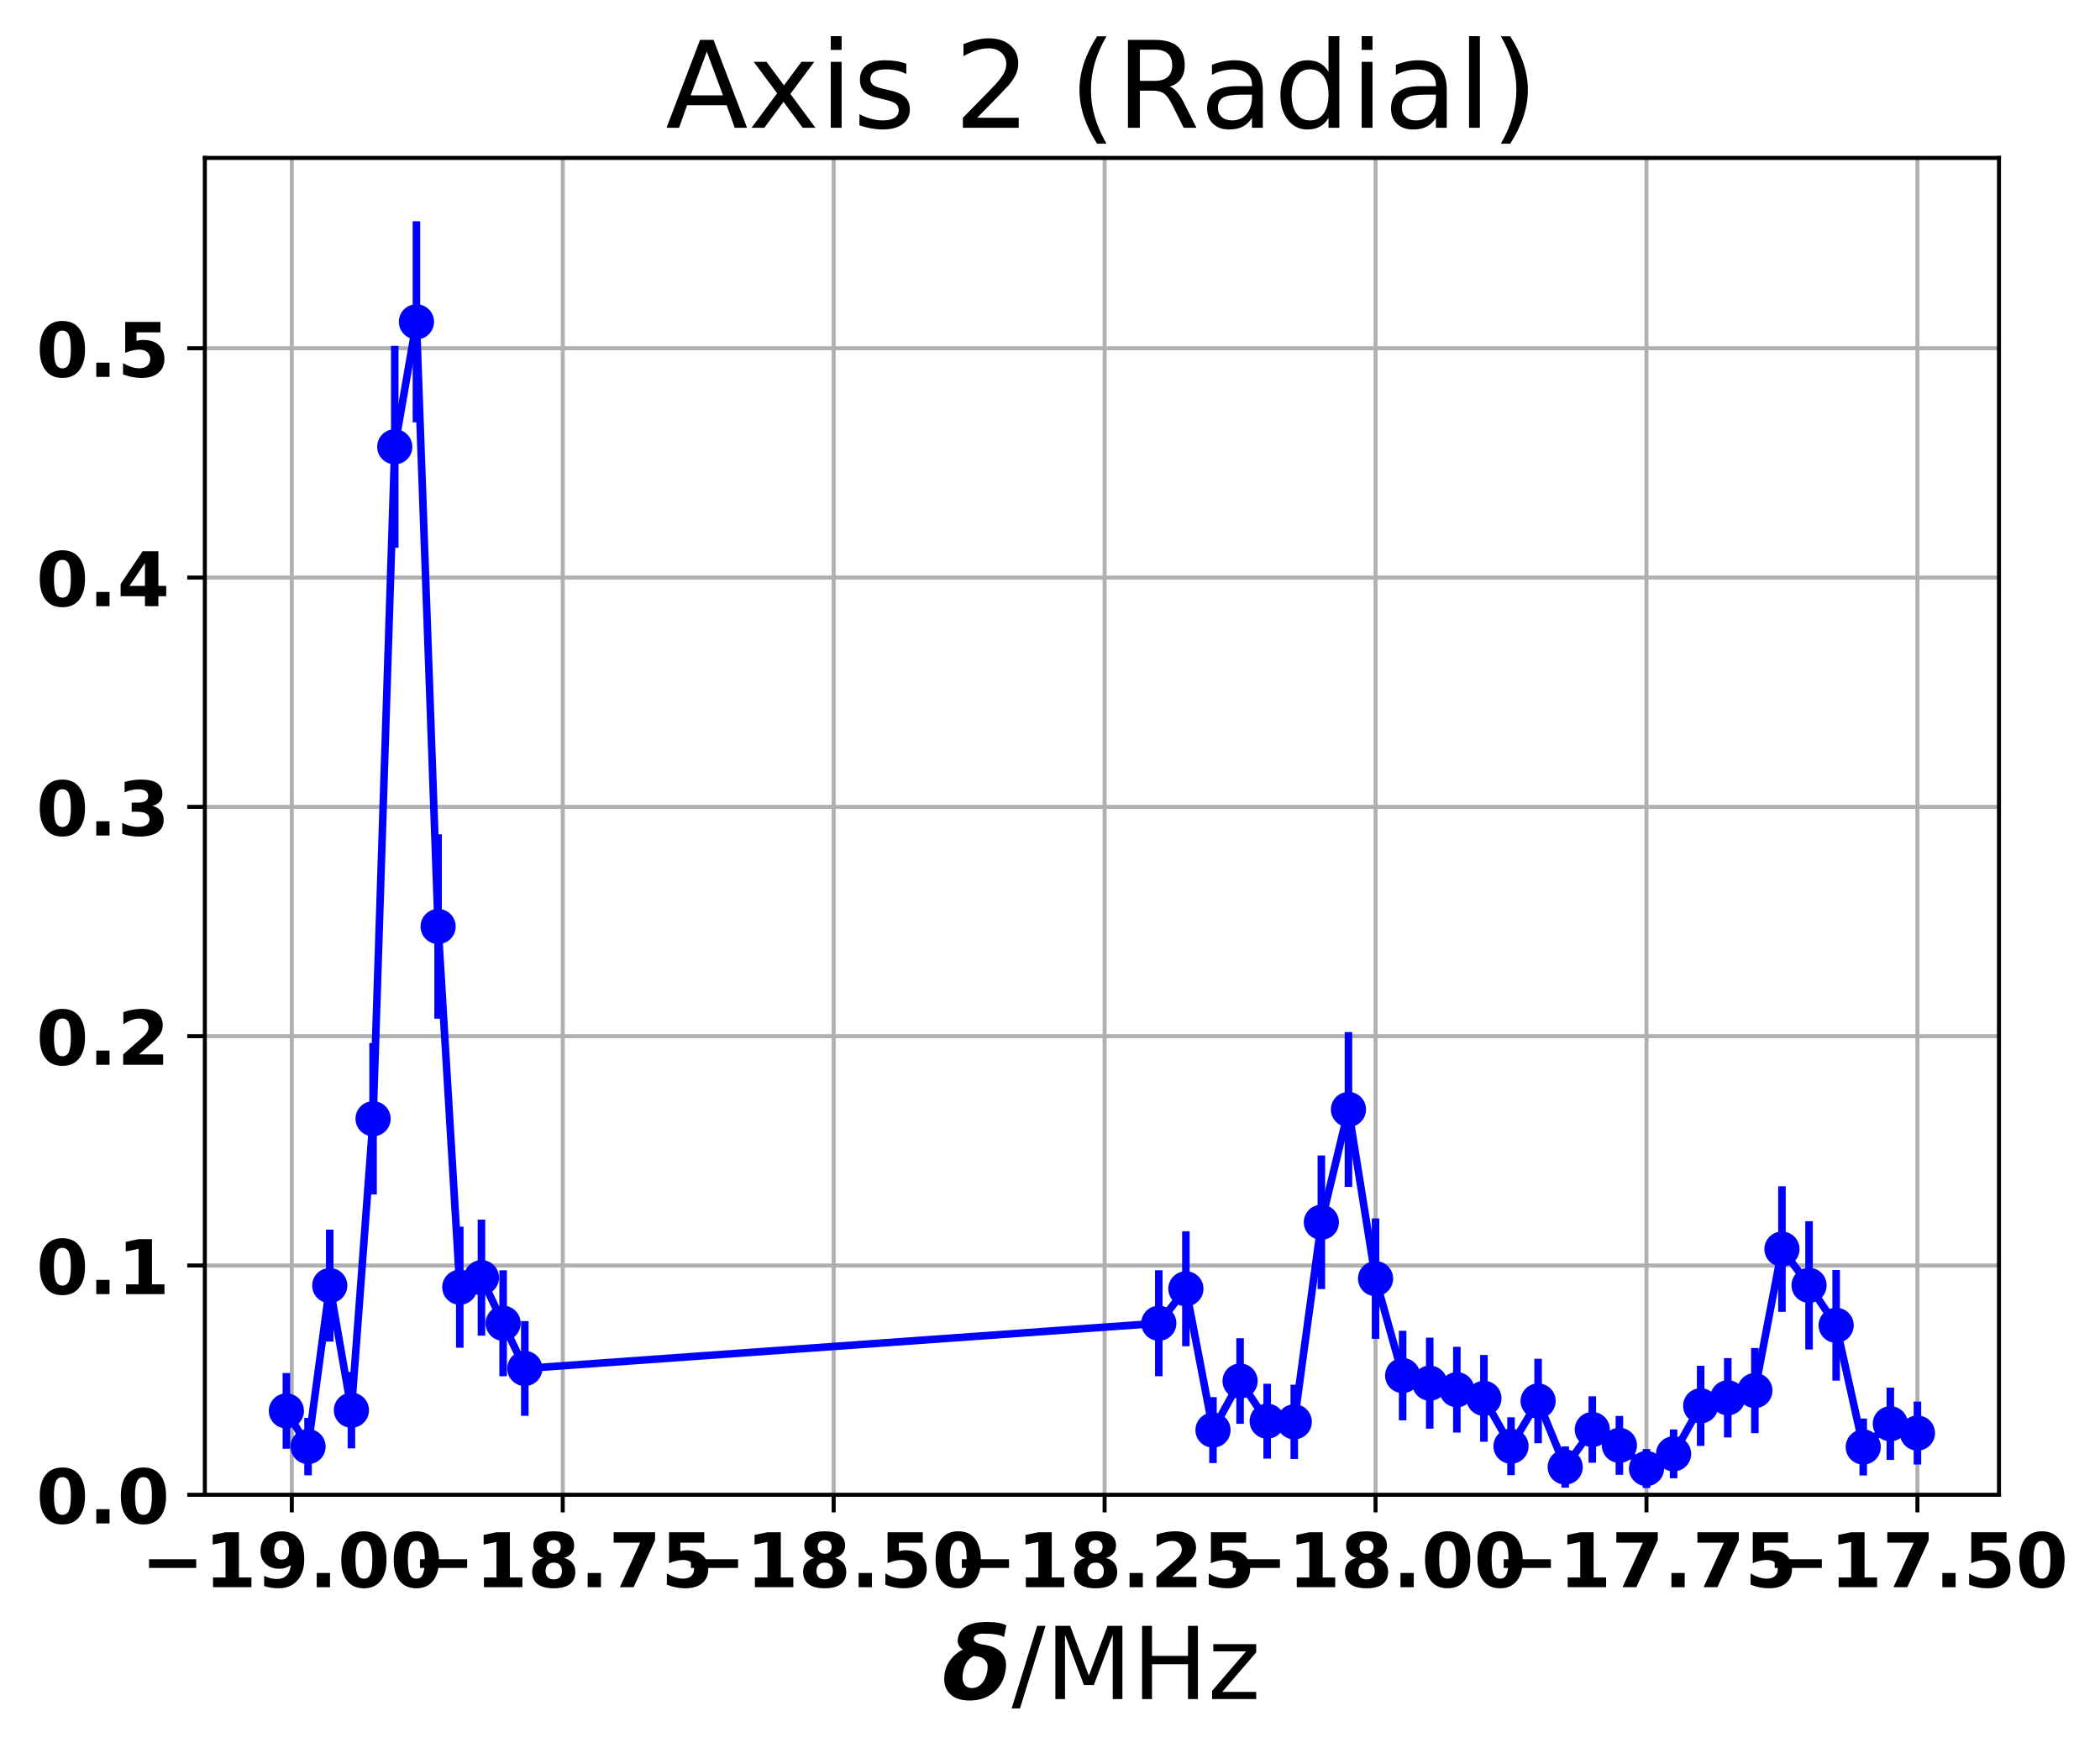 <?xml version="1.0" encoding="utf-8" standalone="no"?>
<!DOCTYPE svg PUBLIC "-//W3C//DTD SVG 1.1//EN"
  "http://www.w3.org/Graphics/SVG/1.1/DTD/svg11.dtd">
<!-- Created with matplotlib (http://matplotlib.org/) -->
<svg height="349pt" version="1.1" viewBox="0 0 418 349" width="418pt" xmlns="http://www.w3.org/2000/svg" xmlns:xlink="http://www.w3.org/1999/xlink">
 <defs>
  <style type="text/css">
*{stroke-linecap:butt;stroke-linejoin:round;}
  </style>
 </defs>
 <g id="figure_1">
  <g id="patch_1">
   <path d="M 0 349.622 
L 418.865 349.622 
L 418.865 0 
L 0 0 
z
" style="fill:none;"/>
  </g>
  <g id="axes_1">
   <g id="patch_2">
    <path d="M 40.771 297.548 
L 397.891 297.548 
L 397.891 31.436 
L 40.771 31.436 
z
" style="fill:none;"/>
   </g>
   <g id="matplotlib.axis_1">
    <g id="xtick_1">
     <g id="line2d_1">
      <path clip-path="url(#pd733731dc7)" d="M 58.082 297.548 
L 58.082 31.436 
" style="fill:none;stroke:#b0b0b0;stroke-linecap:square;stroke-width:0.8;"/>
     </g>
     <g id="line2d_2">
      <defs>
       <path d="M 0 0 
L 0 3.5 
" id="m232eb3da0c" style="stroke:#000000;stroke-width:0.8;"/>
      </defs>
      <g>
       <use style="stroke:#000000;stroke-width:0.8;" x="58.082" xlink:href="#m232eb3da0c" y="297.548"/>
      </g>
     </g>
     <g id="text_1">
      <!-- −19.00 -->
      <defs>
       <path d="M 10.594 37.109 
L 73.188 37.109 
L 73.188 25.594 
L 10.594 25.594 
z
" id="DejaVuSans-Bold-2212"/>
       <path d="M 11.719 12.984 
L 28.328 12.984 
L 28.328 60.109 
L 11.281 56.594 
L 11.281 69.391 
L 28.219 72.906 
L 46.094 72.906 
L 46.094 12.984 
L 62.703 12.984 
L 62.703 0 
L 11.719 0 
z
" id="DejaVuSans-Bold-31"/>
       <path d="M 10.016 1.609 
L 10.016 15.094 
Q 14.5 12.984 18.594 11.938 
Q 22.703 10.891 26.703 10.891 
Q 35.109 10.891 39.797 15.547 
Q 44.484 20.219 45.312 29.391 
Q 42 26.953 38.234 25.734 
Q 34.469 24.516 30.078 24.516 
Q 18.891 24.516 12.031 31.031 
Q 5.172 37.547 5.172 48.188 
Q 5.172 59.969 12.812 67.047 
Q 20.453 74.125 33.297 74.125 
Q 47.562 74.125 55.375 64.5 
Q 63.188 54.891 63.188 37.312 
Q 63.188 19.234 54.047 8.906 
Q 44.922 -1.422 29 -1.422 
Q 23.875 -1.422 19.188 -0.656 
Q 14.5 0.094 10.016 1.609 
M 33.203 36.719 
Q 38.141 36.719 40.625 39.906 
Q 43.109 43.109 43.109 49.516 
Q 43.109 55.859 40.625 59.078 
Q 38.141 62.312 33.203 62.312 
Q 28.266 62.312 25.781 59.078 
Q 23.297 55.859 23.297 49.516 
Q 23.297 43.109 25.781 39.906 
Q 28.266 36.719 33.203 36.719 
" id="DejaVuSans-Bold-39"/>
       <path d="M 10.203 18.891 
L 27.781 18.891 
L 27.781 0 
L 10.203 0 
z
" id="DejaVuSans-Bold-2e"/>
       <path d="M 46 36.531 
Q 46 50.203 43.438 55.781 
Q 40.875 61.375 34.812 61.375 
Q 28.766 61.375 26.172 55.781 
Q 23.578 50.203 23.578 36.531 
Q 23.578 22.703 26.172 17.031 
Q 28.766 11.375 34.812 11.375 
Q 40.828 11.375 43.406 17.031 
Q 46 22.703 46 36.531 
M 64.797 36.375 
Q 64.797 18.266 56.984 8.422 
Q 49.172 -1.422 34.812 -1.422 
Q 20.406 -1.422 12.594 8.422 
Q 4.781 18.266 4.781 36.375 
Q 4.781 54.547 12.594 64.375 
Q 20.406 74.219 34.812 74.219 
Q 49.172 74.219 56.984 64.375 
Q 64.797 54.547 64.797 36.375 
" id="DejaVuSans-Bold-30"/>
      </defs>
      <g transform="translate(28.075 315.946)scale(0.15 -0.15)">
       <use xlink:href="#DejaVuSans-Bold-2212"/>
       <use x="83.789" xlink:href="#DejaVuSans-Bold-31"/>
       <use x="153.369" xlink:href="#DejaVuSans-Bold-39"/>
       <use x="222.949" xlink:href="#DejaVuSans-Bold-2e"/>
       <use x="260.938" xlink:href="#DejaVuSans-Bold-30"/>
       <use x="330.518" xlink:href="#DejaVuSans-Bold-30"/>
      </g>
     </g>
    </g>
    <g id="xtick_2">
     <g id="line2d_3">
      <path clip-path="url(#pd733731dc7)" d="M 112.012 297.548 
L 112.012 31.436 
" style="fill:none;stroke:#b0b0b0;stroke-linecap:square;stroke-width:0.8;"/>
     </g>
     <g id="line2d_4">
      <g>
       <use style="stroke:#000000;stroke-width:0.8;" x="112.012" xlink:href="#m232eb3da0c" y="297.548"/>
      </g>
     </g>
     <g id="text_2">
      <!-- −18.75 -->
      <defs>
       <path d="M 34.812 32.625 
Q 29.547 32.625 26.703 29.734 
Q 23.875 26.859 23.875 21.484 
Q 23.875 16.109 26.703 13.25 
Q 29.547 10.406 34.812 10.406 
Q 40.047 10.406 42.828 13.25 
Q 45.609 16.109 45.609 21.484 
Q 45.609 26.906 42.828 29.766 
Q 40.047 32.625 34.812 32.625 
M 21.094 38.812 
Q 14.453 40.828 11.078 44.969 
Q 7.719 49.125 7.719 55.328 
Q 7.719 64.547 14.594 69.375 
Q 21.484 74.219 34.812 74.219 
Q 48.047 74.219 54.922 69.406 
Q 61.812 64.594 61.812 55.328 
Q 61.812 49.125 58.422 44.969 
Q 55.031 40.828 48.391 38.812 
Q 55.812 36.766 59.594 32.156 
Q 63.375 27.547 63.375 20.516 
Q 63.375 9.672 56.172 4.125 
Q 48.969 -1.422 34.812 -1.422 
Q 20.609 -1.422 13.359 4.125 
Q 6.109 9.672 6.109 20.516 
Q 6.109 27.547 9.891 32.156 
Q 13.672 36.766 21.094 38.812 
M 25.484 53.422 
Q 25.484 49.078 27.906 46.734 
Q 30.328 44.391 34.812 44.391 
Q 39.203 44.391 41.594 46.734 
Q 44 49.078 44 53.422 
Q 44 57.766 41.594 60.078 
Q 39.203 62.406 34.812 62.406 
Q 30.328 62.406 27.906 60.062 
Q 25.484 57.719 25.484 53.422 
" id="DejaVuSans-Bold-38"/>
       <path d="M 6.688 72.906 
L 61.625 72.906 
L 61.625 62.312 
L 33.203 0 
L 14.891 0 
L 41.797 59.078 
L 6.688 59.078 
z
" id="DejaVuSans-Bold-37"/>
       <path d="M 10.594 72.906 
L 57.328 72.906 
L 57.328 59.078 
L 25.594 59.078 
L 25.594 47.797 
Q 27.734 48.391 29.906 48.703 
Q 32.078 49.031 34.422 49.031 
Q 47.75 49.031 55.172 42.359 
Q 62.594 35.688 62.594 23.781 
Q 62.594 11.969 54.516 5.266 
Q 46.438 -1.422 32.078 -1.422 
Q 25.875 -1.422 19.797 -0.219 
Q 13.719 0.984 7.719 3.422 
L 7.719 18.219 
Q 13.672 14.797 19.016 13.078 
Q 24.359 11.375 29.109 11.375 
Q 35.938 11.375 39.859 14.719 
Q 43.797 18.062 43.797 23.781 
Q 43.797 29.547 39.859 32.859 
Q 35.938 36.188 29.109 36.188 
Q 25.047 36.188 20.453 35.125 
Q 15.875 34.078 10.594 31.891 
z
" id="DejaVuSans-Bold-35"/>
      </defs>
      <g transform="translate(82.005 315.946)scale(0.15 -0.15)">
       <use xlink:href="#DejaVuSans-Bold-2212"/>
       <use x="83.789" xlink:href="#DejaVuSans-Bold-31"/>
       <use x="153.369" xlink:href="#DejaVuSans-Bold-38"/>
       <use x="222.949" xlink:href="#DejaVuSans-Bold-2e"/>
       <use x="260.938" xlink:href="#DejaVuSans-Bold-37"/>
       <use x="330.518" xlink:href="#DejaVuSans-Bold-35"/>
      </g>
     </g>
    </g>
    <g id="xtick_3">
     <g id="line2d_5">
      <path clip-path="url(#pd733731dc7)" d="M 165.941 297.548 
L 165.941 31.436 
" style="fill:none;stroke:#b0b0b0;stroke-linecap:square;stroke-width:0.8;"/>
     </g>
     <g id="line2d_6">
      <g>
       <use style="stroke:#000000;stroke-width:0.8;" x="165.941" xlink:href="#m232eb3da0c" y="297.548"/>
      </g>
     </g>
     <g id="text_3">
      <!-- −18.50 -->
      <g transform="translate(135.934 315.946)scale(0.15 -0.15)">
       <use xlink:href="#DejaVuSans-Bold-2212"/>
       <use x="83.789" xlink:href="#DejaVuSans-Bold-31"/>
       <use x="153.369" xlink:href="#DejaVuSans-Bold-38"/>
       <use x="222.949" xlink:href="#DejaVuSans-Bold-2e"/>
       <use x="260.938" xlink:href="#DejaVuSans-Bold-35"/>
       <use x="330.518" xlink:href="#DejaVuSans-Bold-30"/>
      </g>
     </g>
    </g>
    <g id="xtick_4">
     <g id="line2d_7">
      <path clip-path="url(#pd733731dc7)" d="M 219.87 297.548 
L 219.87 31.436 
" style="fill:none;stroke:#b0b0b0;stroke-linecap:square;stroke-width:0.8;"/>
     </g>
     <g id="line2d_8">
      <g>
       <use style="stroke:#000000;stroke-width:0.8;" x="219.87" xlink:href="#m232eb3da0c" y="297.548"/>
      </g>
     </g>
     <g id="text_4">
      <!-- −18.25 -->
      <defs>
       <path d="M 28.812 13.812 
L 60.891 13.812 
L 60.891 0 
L 7.906 0 
L 7.906 13.812 
L 34.516 37.312 
Q 38.094 40.531 39.797 43.609 
Q 41.5 46.688 41.5 50 
Q 41.5 55.125 38.062 58.25 
Q 34.625 61.375 28.906 61.375 
Q 24.516 61.375 19.281 59.5 
Q 14.062 57.625 8.109 53.906 
L 8.109 69.922 
Q 14.453 72.016 20.656 73.109 
Q 26.859 74.219 32.812 74.219 
Q 45.906 74.219 53.156 68.453 
Q 60.406 62.703 60.406 52.391 
Q 60.406 46.438 57.328 41.281 
Q 54.25 36.141 44.391 27.484 
z
" id="DejaVuSans-Bold-32"/>
      </defs>
      <g transform="translate(189.863 315.946)scale(0.15 -0.15)">
       <use xlink:href="#DejaVuSans-Bold-2212"/>
       <use x="83.789" xlink:href="#DejaVuSans-Bold-31"/>
       <use x="153.369" xlink:href="#DejaVuSans-Bold-38"/>
       <use x="222.949" xlink:href="#DejaVuSans-Bold-2e"/>
       <use x="260.938" xlink:href="#DejaVuSans-Bold-32"/>
       <use x="330.518" xlink:href="#DejaVuSans-Bold-35"/>
      </g>
     </g>
    </g>
    <g id="xtick_5">
     <g id="line2d_9">
      <path clip-path="url(#pd733731dc7)" d="M 273.8 297.548 
L 273.8 31.436 
" style="fill:none;stroke:#b0b0b0;stroke-linecap:square;stroke-width:0.8;"/>
     </g>
     <g id="line2d_10">
      <g>
       <use style="stroke:#000000;stroke-width:0.8;" x="273.8" xlink:href="#m232eb3da0c" y="297.548"/>
      </g>
     </g>
     <g id="text_5">
      <!-- −18.00 -->
      <g transform="translate(243.793 315.946)scale(0.15 -0.15)">
       <use xlink:href="#DejaVuSans-Bold-2212"/>
       <use x="83.789" xlink:href="#DejaVuSans-Bold-31"/>
       <use x="153.369" xlink:href="#DejaVuSans-Bold-38"/>
       <use x="222.949" xlink:href="#DejaVuSans-Bold-2e"/>
       <use x="260.938" xlink:href="#DejaVuSans-Bold-30"/>
       <use x="330.518" xlink:href="#DejaVuSans-Bold-30"/>
      </g>
     </g>
    </g>
    <g id="xtick_6">
     <g id="line2d_11">
      <path clip-path="url(#pd733731dc7)" d="M 327.729 297.548 
L 327.729 31.436 
" style="fill:none;stroke:#b0b0b0;stroke-linecap:square;stroke-width:0.8;"/>
     </g>
     <g id="line2d_12">
      <g>
       <use style="stroke:#000000;stroke-width:0.8;" x="327.729" xlink:href="#m232eb3da0c" y="297.548"/>
      </g>
     </g>
     <g id="text_6">
      <!-- −17.75 -->
      <g transform="translate(297.722 315.946)scale(0.15 -0.15)">
       <use xlink:href="#DejaVuSans-Bold-2212"/>
       <use x="83.789" xlink:href="#DejaVuSans-Bold-31"/>
       <use x="153.369" xlink:href="#DejaVuSans-Bold-37"/>
       <use x="222.949" xlink:href="#DejaVuSans-Bold-2e"/>
       <use x="260.938" xlink:href="#DejaVuSans-Bold-37"/>
       <use x="330.518" xlink:href="#DejaVuSans-Bold-35"/>
      </g>
     </g>
    </g>
    <g id="xtick_7">
     <g id="line2d_13">
      <path clip-path="url(#pd733731dc7)" d="M 381.658 297.548 
L 381.658 31.436 
" style="fill:none;stroke:#b0b0b0;stroke-linecap:square;stroke-width:0.8;"/>
     </g>
     <g id="line2d_14">
      <g>
       <use style="stroke:#000000;stroke-width:0.8;" x="381.658" xlink:href="#m232eb3da0c" y="297.548"/>
      </g>
     </g>
     <g id="text_7">
      <!-- −17.50 -->
      <g transform="translate(351.651 315.946)scale(0.15 -0.15)">
       <use xlink:href="#DejaVuSans-Bold-2212"/>
       <use x="83.789" xlink:href="#DejaVuSans-Bold-31"/>
       <use x="153.369" xlink:href="#DejaVuSans-Bold-37"/>
       <use x="222.949" xlink:href="#DejaVuSans-Bold-2e"/>
       <use x="260.938" xlink:href="#DejaVuSans-Bold-35"/>
       <use x="330.518" xlink:href="#DejaVuSans-Bold-30"/>
      </g>
     </g>
    </g>
    <g id="text_8">
     <!-- $\delta$/MHz -->
     <defs>
      <path d="M 61.141 61.719 
Q 55.812 65.141 40.234 65.141 
Q 31.938 65.141 31 60.359 
Q 30.953 60.016 30.953 59.719 
Q 30.953 55.672 41.156 54.109 
Q 63.094 50.688 63.094 33.734 
Q 63.094 30.672 62.406 27.094 
Q 59.812 13.875 50.344 6.25 
Q 40.828 -1.422 26.859 -1.422 
Q 12.844 -1.422 6.297 6.25 
Q 1.562 11.719 1.562 20.125 
Q 1.562 35.203 13.812 45.312 
Q 16.797 47.75 20.219 49.312 
Q 14.984 52.438 14.984 58.156 
Q 14.984 59.469 15.281 60.938 
Q 18.359 76.766 44.141 76.766 
Q 57.078 76.766 63.375 73.344 
z
M 31.297 42.969 
Q 28.516 41.891 25.922 39.156 
Q 21.875 34.906 20.406 27.25 
Q 19.828 24.266 19.828 21.094 
Q 19.828 17.922 21.234 15.281 
Q 23.641 10.984 29.156 10.984 
Q 34.719 10.984 38.766 15.328 
Q 42.875 19.734 44.281 27.047 
Q 44.781 29.5 44.781 32.562 
Q 44.781 35.594 42.922 37.984 
Q 40.188 41.703 35.453 42.234 
Q 33.25 42.484 31.297 42.969 
" id="DejaVuSans-BoldOblique-3b4"/>
      <path d="M 25.391 72.906 
L 33.688 72.906 
L 8.297 -9.281 
L 0 -9.281 
z
" id="DejaVuSans-2f"/>
      <path d="M 9.812 72.906 
L 24.516 72.906 
L 43.109 23.297 
L 61.812 72.906 
L 76.516 72.906 
L 76.516 0 
L 66.891 0 
L 66.891 64.016 
L 48.094 14.016 
L 38.188 14.016 
L 19.391 64.016 
L 19.391 0 
L 9.812 0 
z
" id="DejaVuSans-4d"/>
      <path d="M 9.812 72.906 
L 19.672 72.906 
L 19.672 43.016 
L 55.516 43.016 
L 55.516 72.906 
L 65.375 72.906 
L 65.375 0 
L 55.516 0 
L 55.516 34.719 
L 19.672 34.719 
L 19.672 0 
L 9.812 0 
z
" id="DejaVuSans-48"/>
      <path d="M 5.516 54.688 
L 48.188 54.688 
L 48.188 46.484 
L 14.406 7.172 
L 48.188 7.172 
L 48.188 0 
L 4.297 0 
L 4.297 8.203 
L 38.094 47.516 
L 5.516 47.516 
z
" id="DejaVuSans-7a"/>
     </defs>
     <g transform="translate(187.631 338.262)scale(0.2 -0.2)">
      <use transform="translate(0 0.234)" xlink:href="#DejaVuSans-BoldOblique-3b4"/>
      <use transform="translate(68.701 0.234)" xlink:href="#DejaVuSans-2f"/>
      <use transform="translate(102.393 0.234)" xlink:href="#DejaVuSans-4d"/>
      <use transform="translate(188.672 0.234)" xlink:href="#DejaVuSans-48"/>
      <use transform="translate(263.867 0.234)" xlink:href="#DejaVuSans-7a"/>
     </g>
    </g>
   </g>
   <g id="matplotlib.axis_2">
    <g id="ytick_1">
     <g id="line2d_15">
      <path clip-path="url(#pd733731dc7)" d="M 40.771 297.548 
L 397.891 297.548 
" style="fill:none;stroke:#b0b0b0;stroke-linecap:square;stroke-width:0.8;"/>
     </g>
     <g id="line2d_16">
      <defs>
       <path d="M 0 0 
L -3.5 0 
" id="m580e763125" style="stroke:#000000;stroke-width:0.8;"/>
      </defs>
      <g>
       <use style="stroke:#000000;stroke-width:0.8;" x="40.771" xlink:href="#m580e763125" y="297.548"/>
      </g>
     </g>
     <g id="text_9">
      <!-- 0.0 -->
      <g transform="translate(7.2 303.247)scale(0.15 -0.15)">
       <use xlink:href="#DejaVuSans-Bold-30"/>
       <use x="69.58" xlink:href="#DejaVuSans-Bold-2e"/>
       <use x="107.568" xlink:href="#DejaVuSans-Bold-30"/>
      </g>
     </g>
    </g>
    <g id="ytick_2">
     <g id="line2d_17">
      <path clip-path="url(#pd733731dc7)" d="M 40.771 251.903 
L 397.891 251.903 
" style="fill:none;stroke:#b0b0b0;stroke-linecap:square;stroke-width:0.8;"/>
     </g>
     <g id="line2d_18">
      <g>
       <use style="stroke:#000000;stroke-width:0.8;" x="40.771" xlink:href="#m580e763125" y="251.903"/>
      </g>
     </g>
     <g id="text_10">
      <!-- 0.1 -->
      <g transform="translate(7.2 257.602)scale(0.15 -0.15)">
       <use xlink:href="#DejaVuSans-Bold-30"/>
       <use x="69.58" xlink:href="#DejaVuSans-Bold-2e"/>
       <use x="107.568" xlink:href="#DejaVuSans-Bold-31"/>
      </g>
     </g>
    </g>
    <g id="ytick_3">
     <g id="line2d_19">
      <path clip-path="url(#pd733731dc7)" d="M 40.771 206.258 
L 397.891 206.258 
" style="fill:none;stroke:#b0b0b0;stroke-linecap:square;stroke-width:0.8;"/>
     </g>
     <g id="line2d_20">
      <g>
       <use style="stroke:#000000;stroke-width:0.8;" x="40.771" xlink:href="#m580e763125" y="206.258"/>
      </g>
     </g>
     <g id="text_11">
      <!-- 0.2 -->
      <g transform="translate(7.2 211.957)scale(0.15 -0.15)">
       <use xlink:href="#DejaVuSans-Bold-30"/>
       <use x="69.58" xlink:href="#DejaVuSans-Bold-2e"/>
       <use x="107.568" xlink:href="#DejaVuSans-Bold-32"/>
      </g>
     </g>
    </g>
    <g id="ytick_4">
     <g id="line2d_21">
      <path clip-path="url(#pd733731dc7)" d="M 40.771 160.613 
L 397.891 160.613 
" style="fill:none;stroke:#b0b0b0;stroke-linecap:square;stroke-width:0.8;"/>
     </g>
     <g id="line2d_22">
      <g>
       <use style="stroke:#000000;stroke-width:0.8;" x="40.771" xlink:href="#m580e763125" y="160.613"/>
      </g>
     </g>
     <g id="text_12">
      <!-- 0.3 -->
      <defs>
       <path d="M 46.578 39.312 
Q 53.953 37.406 57.781 32.688 
Q 61.625 27.984 61.625 20.703 
Q 61.625 9.859 53.312 4.219 
Q 45.016 -1.422 29.109 -1.422 
Q 23.484 -1.422 17.844 -0.516 
Q 12.203 0.391 6.688 2.203 
L 6.688 16.703 
Q 11.969 14.062 17.156 12.719 
Q 22.359 11.375 27.391 11.375 
Q 34.859 11.375 38.844 13.953 
Q 42.828 16.547 42.828 21.391 
Q 42.828 26.375 38.75 28.938 
Q 34.672 31.5 26.703 31.5 
L 19.188 31.5 
L 19.188 43.609 
L 27.094 43.609 
Q 34.188 43.609 37.641 45.828 
Q 41.109 48.047 41.109 52.594 
Q 41.109 56.781 37.734 59.078 
Q 34.375 61.375 28.219 61.375 
Q 23.688 61.375 19.047 60.344 
Q 14.406 59.328 9.812 57.328 
L 9.812 71.094 
Q 15.375 72.656 20.844 73.438 
Q 26.312 74.219 31.594 74.219 
Q 45.797 74.219 52.844 69.547 
Q 59.906 64.891 59.906 55.516 
Q 59.906 49.125 56.531 45.047 
Q 53.172 40.969 46.578 39.312 
" id="DejaVuSans-Bold-33"/>
      </defs>
      <g transform="translate(7.2 166.312)scale(0.15 -0.15)">
       <use xlink:href="#DejaVuSans-Bold-30"/>
       <use x="69.58" xlink:href="#DejaVuSans-Bold-2e"/>
       <use x="107.568" xlink:href="#DejaVuSans-Bold-33"/>
      </g>
     </g>
    </g>
    <g id="ytick_5">
     <g id="line2d_23">
      <path clip-path="url(#pd733731dc7)" d="M 40.771 114.968 
L 397.891 114.968 
" style="fill:none;stroke:#b0b0b0;stroke-linecap:square;stroke-width:0.8;"/>
     </g>
     <g id="line2d_24">
      <g>
       <use style="stroke:#000000;stroke-width:0.8;" x="40.771" xlink:href="#m580e763125" y="114.968"/>
      </g>
     </g>
     <g id="text_13">
      <!-- 0.4 -->
      <defs>
       <path d="M 36.812 57.422 
L 16.219 26.906 
L 36.812 26.906 
z
M 33.688 72.906 
L 54.594 72.906 
L 54.594 26.906 
L 64.984 26.906 
L 64.984 13.281 
L 54.594 13.281 
L 54.594 0 
L 36.812 0 
L 36.812 13.281 
L 4.5 13.281 
L 4.5 29.391 
z
" id="DejaVuSans-Bold-34"/>
      </defs>
      <g transform="translate(7.2 120.666)scale(0.15 -0.15)">
       <use xlink:href="#DejaVuSans-Bold-30"/>
       <use x="69.58" xlink:href="#DejaVuSans-Bold-2e"/>
       <use x="107.568" xlink:href="#DejaVuSans-Bold-34"/>
      </g>
     </g>
    </g>
    <g id="ytick_6">
     <g id="line2d_25">
      <path clip-path="url(#pd733731dc7)" d="M 40.771 69.322 
L 397.891 69.322 
" style="fill:none;stroke:#b0b0b0;stroke-linecap:square;stroke-width:0.8;"/>
     </g>
     <g id="line2d_26">
      <g>
       <use style="stroke:#000000;stroke-width:0.8;" x="40.771" xlink:href="#m580e763125" y="69.322"/>
      </g>
     </g>
     <g id="text_14">
      <!-- 0.5 -->
      <g transform="translate(7.2 75.021)scale(0.15 -0.15)">
       <use xlink:href="#DejaVuSans-Bold-30"/>
       <use x="69.58" xlink:href="#DejaVuSans-Bold-2e"/>
       <use x="107.568" xlink:href="#DejaVuSans-Bold-35"/>
      </g>
     </g>
    </g>
   </g>
   <g id="LineCollection_1">
    <path clip-path="url(#pd733731dc7)" d="M 57.004 288.38 
L 57.004 273.317 
" style="fill:none;stroke:#0000ff;stroke-width:1.5;"/>
    <path clip-path="url(#pd733731dc7)" d="M 61.318 293.669 
L 61.318 282.249 
" style="fill:none;stroke:#0000ff;stroke-width:1.5;"/>
    <path clip-path="url(#pd733731dc7)" d="M 65.633 267.047 
L 65.633 244.755 
" style="fill:none;stroke:#0000ff;stroke-width:1.5;"/>
    <path clip-path="url(#pd733731dc7)" d="M 69.947 288.304 
L 69.947 273.12 
" style="fill:none;stroke:#0000ff;stroke-width:1.5;"/>
    <path clip-path="url(#pd733731dc7)" d="M 74.261 237.757 
L 74.261 207.623 
" style="fill:none;stroke:#0000ff;stroke-width:1.5;"/>
    <path clip-path="url(#pd733731dc7)" d="M 78.576 109.033 
L 78.576 68.838 
" style="fill:none;stroke:#0000ff;stroke-width:1.5;"/>
    <path clip-path="url(#pd733731dc7)" d="M 82.89 84.067 
L 82.89 44.044 
" style="fill:none;stroke:#0000ff;stroke-width:1.5;"/>
    <path clip-path="url(#pd733731dc7)" d="M 87.204 202.777 
L 87.204 166.078 
" style="fill:none;stroke:#0000ff;stroke-width:1.5;"/>
    <path clip-path="url(#pd733731dc7)" d="M 91.519 268.283 
L 91.519 244.18 
" style="fill:none;stroke:#0000ff;stroke-width:1.5;"/>
    <path clip-path="url(#pd733731dc7)" d="M 95.833 265.871 
L 95.833 242.777 
" style="fill:none;stroke:#0000ff;stroke-width:1.5;"/>
    <path clip-path="url(#pd733731dc7)" d="M 100.147 273.949 
L 100.147 252.86 
" style="fill:none;stroke:#0000ff;stroke-width:1.5;"/>
    <path clip-path="url(#pd733731dc7)" d="M 104.462 281.834 
L 104.462 262.975 
" style="fill:none;stroke:#0000ff;stroke-width:1.5;"/>
    <path clip-path="url(#pd733731dc7)" d="M 230.656 273.949 
L 230.656 252.86 
" style="fill:none;stroke:#0000ff;stroke-width:1.5;"/>
    <path clip-path="url(#pd733731dc7)" d="M 236.049 267.982 
L 236.049 245.096 
" style="fill:none;stroke:#0000ff;stroke-width:1.5;"/>
    <path clip-path="url(#pd733731dc7)" d="M 241.442 291.226 
L 241.442 278.104 
" style="fill:none;stroke:#0000ff;stroke-width:1.5;"/>
    <path clip-path="url(#pd733731dc7)" d="M 246.835 283.416 
L 246.835 266.384 
" style="fill:none;stroke:#0000ff;stroke-width:1.5;"/>
    <path clip-path="url(#pd733731dc7)" d="M 252.228 290.343 
L 252.228 275.44 
" style="fill:none;stroke:#0000ff;stroke-width:1.5;"/>
    <path clip-path="url(#pd733731dc7)" d="M 257.621 290.41 
L 257.621 275.64 
" style="fill:none;stroke:#0000ff;stroke-width:1.5;"/>
    <path clip-path="url(#pd733731dc7)" d="M 263.014 256.594 
L 263.014 230.001 
" style="fill:none;stroke:#0000ff;stroke-width:1.5;"/>
    <path clip-path="url(#pd733731dc7)" d="M 268.407 236.25 
L 268.407 205.449 
" style="fill:none;stroke:#0000ff;stroke-width:1.5;"/>
    <path clip-path="url(#pd733731dc7)" d="M 273.8 266.5 
L 273.8 242.544 
" style="fill:none;stroke:#0000ff;stroke-width:1.5;"/>
    <path clip-path="url(#pd733731dc7)" d="M 279.193 282.727 
L 279.193 264.898 
" style="fill:none;stroke:#0000ff;stroke-width:1.5;"/>
    <path clip-path="url(#pd733731dc7)" d="M 284.586 284.388 
L 284.586 266.275 
" style="fill:none;stroke:#0000ff;stroke-width:1.5;"/>
    <path clip-path="url(#pd733731dc7)" d="M 289.979 285.167 
L 289.979 268.088 
" style="fill:none;stroke:#0000ff;stroke-width:1.5;"/>
    <path clip-path="url(#pd733731dc7)" d="M 295.371 286.988 
L 295.371 269.715 
" style="fill:none;stroke:#0000ff;stroke-width:1.5;"/>
    <path clip-path="url(#pd733731dc7)" d="M 300.764 293.636 
L 300.764 282.12 
" style="fill:none;stroke:#0000ff;stroke-width:1.5;"/>
    <path clip-path="url(#pd733731dc7)" d="M 306.157 287.281 
L 306.157 270.47 
" style="fill:none;stroke:#0000ff;stroke-width:1.5;"/>
    <path clip-path="url(#pd733731dc7)" d="M 311.55 296.129 
L 311.55 287.925 
" style="fill:none;stroke:#0000ff;stroke-width:1.5;"/>
    <path clip-path="url(#pd733731dc7)" d="M 316.943 291.174 
L 316.943 277.946 
" style="fill:none;stroke:#0000ff;stroke-width:1.5;"/>
    <path clip-path="url(#pd733731dc7)" d="M 322.336 293.568 
L 322.336 281.854 
" style="fill:none;stroke:#0000ff;stroke-width:1.5;"/>
    <path clip-path="url(#pd733731dc7)" d="M 327.729 296.205 
L 327.729 288.438 
" style="fill:none;stroke:#0000ff;stroke-width:1.5;"/>
    <path clip-path="url(#pd733731dc7)" d="M 333.122 294.257 
L 333.122 284.538 
" style="fill:none;stroke:#0000ff;stroke-width:1.5;"/>
    <path clip-path="url(#pd733731dc7)" d="M 338.515 287.819 
L 338.515 271.863 
" style="fill:none;stroke:#0000ff;stroke-width:1.5;"/>
    <path clip-path="url(#pd733731dc7)" d="M 343.908 286.132 
L 343.908 270.342 
" style="fill:none;stroke:#0000ff;stroke-width:1.5;"/>
    <path clip-path="url(#pd733731dc7)" d="M 349.301 285.271 
L 349.301 268.33 
" style="fill:none;stroke:#0000ff;stroke-width:1.5;"/>
    <path clip-path="url(#pd733731dc7)" d="M 354.694 261.138 
L 354.694 236.147 
" style="fill:none;stroke:#0000ff;stroke-width:1.5;"/>
    <path clip-path="url(#pd733731dc7)" d="M 360.087 268.622 
L 360.087 243.085 
" style="fill:none;stroke:#0000ff;stroke-width:1.5;"/>
    <path clip-path="url(#pd733731dc7)" d="M 365.48 274.816 
L 365.48 252.805 
" style="fill:none;stroke:#0000ff;stroke-width:1.5;"/>
    <path clip-path="url(#pd733731dc7)" d="M 370.873 293.702 
L 370.873 282.376 
" style="fill:none;stroke:#0000ff;stroke-width:1.5;"/>
    <path clip-path="url(#pd733731dc7)" d="M 376.265 290.602 
L 376.265 276.219 
" style="fill:none;stroke:#0000ff;stroke-width:1.5;"/>
    <path clip-path="url(#pd733731dc7)" d="M 381.658 291.521 
L 381.658 278.998 
" style="fill:none;stroke:#0000ff;stroke-width:1.5;"/>
   </g>
   <g id="line2d_27">
    <path clip-path="url(#pd733731dc7)" d="M 57.004 280.849 
L 61.318 287.959 
L 65.633 255.901 
L 69.947 280.712 
L 74.261 222.69 
L 78.576 88.936 
L 82.89 64.056 
L 87.204 184.428 
L 91.519 256.232 
L 95.833 254.324 
L 100.147 263.404 
L 104.462 272.405 
L 230.656 263.404 
L 236.049 256.539 
L 241.442 284.665 
L 246.835 274.9 
L 252.228 282.892 
L 257.621 283.025 
L 263.014 243.298 
L 268.407 220.849 
L 273.8 254.522 
L 279.193 273.813 
L 284.586 275.332 
L 289.979 276.628 
L 295.371 278.352 
L 300.764 287.878 
L 306.157 278.875 
L 311.55 292.027 
L 316.943 284.56 
L 322.336 287.711 
L 327.729 292.322 
L 333.122 289.397 
L 338.515 279.841 
L 343.908 278.237 
L 349.301 276.8 
L 354.694 248.643 
L 360.087 255.853 
L 365.48 263.811 
L 370.873 288.039 
L 376.265 283.41 
L 381.658 285.259 
" style="fill:none;stroke:#0000ff;stroke-linecap:square;stroke-width:1.5;"/>
    <defs>
     <path d="M 0 3 
C 0.796 3 1.559 2.684 2.121 2.121 
C 2.684 1.559 3 0.796 3 0 
C 3 -0.796 2.684 -1.559 2.121 -2.121 
C 1.559 -2.684 0.796 -3 0 -3 
C -0.796 -3 -1.559 -2.684 -2.121 -2.121 
C -2.684 -1.559 -3 -0.796 -3 0 
C -3 0.796 -2.684 1.559 -2.121 2.121 
C -1.559 2.684 -0.796 3 0 3 
z
" id="mef69e61d8c" style="stroke:#0000ff;"/>
    </defs>
    <g clip-path="url(#pd733731dc7)">
     <use style="fill:#0000ff;stroke:#0000ff;" x="57.004" xlink:href="#mef69e61d8c" y="280.849"/>
     <use style="fill:#0000ff;stroke:#0000ff;" x="61.318" xlink:href="#mef69e61d8c" y="287.959"/>
     <use style="fill:#0000ff;stroke:#0000ff;" x="65.633" xlink:href="#mef69e61d8c" y="255.901"/>
     <use style="fill:#0000ff;stroke:#0000ff;" x="69.947" xlink:href="#mef69e61d8c" y="280.712"/>
     <use style="fill:#0000ff;stroke:#0000ff;" x="74.261" xlink:href="#mef69e61d8c" y="222.69"/>
     <use style="fill:#0000ff;stroke:#0000ff;" x="78.576" xlink:href="#mef69e61d8c" y="88.936"/>
     <use style="fill:#0000ff;stroke:#0000ff;" x="82.89" xlink:href="#mef69e61d8c" y="64.056"/>
     <use style="fill:#0000ff;stroke:#0000ff;" x="87.204" xlink:href="#mef69e61d8c" y="184.428"/>
     <use style="fill:#0000ff;stroke:#0000ff;" x="91.519" xlink:href="#mef69e61d8c" y="256.232"/>
     <use style="fill:#0000ff;stroke:#0000ff;" x="95.833" xlink:href="#mef69e61d8c" y="254.324"/>
     <use style="fill:#0000ff;stroke:#0000ff;" x="100.147" xlink:href="#mef69e61d8c" y="263.404"/>
     <use style="fill:#0000ff;stroke:#0000ff;" x="104.462" xlink:href="#mef69e61d8c" y="272.405"/>
     <use style="fill:#0000ff;stroke:#0000ff;" x="230.656" xlink:href="#mef69e61d8c" y="263.404"/>
     <use style="fill:#0000ff;stroke:#0000ff;" x="236.049" xlink:href="#mef69e61d8c" y="256.539"/>
     <use style="fill:#0000ff;stroke:#0000ff;" x="241.442" xlink:href="#mef69e61d8c" y="284.665"/>
     <use style="fill:#0000ff;stroke:#0000ff;" x="246.835" xlink:href="#mef69e61d8c" y="274.9"/>
     <use style="fill:#0000ff;stroke:#0000ff;" x="252.228" xlink:href="#mef69e61d8c" y="282.892"/>
     <use style="fill:#0000ff;stroke:#0000ff;" x="257.621" xlink:href="#mef69e61d8c" y="283.025"/>
     <use style="fill:#0000ff;stroke:#0000ff;" x="263.014" xlink:href="#mef69e61d8c" y="243.298"/>
     <use style="fill:#0000ff;stroke:#0000ff;" x="268.407" xlink:href="#mef69e61d8c" y="220.849"/>
     <use style="fill:#0000ff;stroke:#0000ff;" x="273.8" xlink:href="#mef69e61d8c" y="254.522"/>
     <use style="fill:#0000ff;stroke:#0000ff;" x="279.193" xlink:href="#mef69e61d8c" y="273.813"/>
     <use style="fill:#0000ff;stroke:#0000ff;" x="284.586" xlink:href="#mef69e61d8c" y="275.332"/>
     <use style="fill:#0000ff;stroke:#0000ff;" x="289.979" xlink:href="#mef69e61d8c" y="276.628"/>
     <use style="fill:#0000ff;stroke:#0000ff;" x="295.371" xlink:href="#mef69e61d8c" y="278.352"/>
     <use style="fill:#0000ff;stroke:#0000ff;" x="300.764" xlink:href="#mef69e61d8c" y="287.878"/>
     <use style="fill:#0000ff;stroke:#0000ff;" x="306.157" xlink:href="#mef69e61d8c" y="278.875"/>
     <use style="fill:#0000ff;stroke:#0000ff;" x="311.55" xlink:href="#mef69e61d8c" y="292.027"/>
     <use style="fill:#0000ff;stroke:#0000ff;" x="316.943" xlink:href="#mef69e61d8c" y="284.56"/>
     <use style="fill:#0000ff;stroke:#0000ff;" x="322.336" xlink:href="#mef69e61d8c" y="287.711"/>
     <use style="fill:#0000ff;stroke:#0000ff;" x="327.729" xlink:href="#mef69e61d8c" y="292.322"/>
     <use style="fill:#0000ff;stroke:#0000ff;" x="333.122" xlink:href="#mef69e61d8c" y="289.397"/>
     <use style="fill:#0000ff;stroke:#0000ff;" x="338.515" xlink:href="#mef69e61d8c" y="279.841"/>
     <use style="fill:#0000ff;stroke:#0000ff;" x="343.908" xlink:href="#mef69e61d8c" y="278.237"/>
     <use style="fill:#0000ff;stroke:#0000ff;" x="349.301" xlink:href="#mef69e61d8c" y="276.8"/>
     <use style="fill:#0000ff;stroke:#0000ff;" x="354.694" xlink:href="#mef69e61d8c" y="248.643"/>
     <use style="fill:#0000ff;stroke:#0000ff;" x="360.087" xlink:href="#mef69e61d8c" y="255.853"/>
     <use style="fill:#0000ff;stroke:#0000ff;" x="365.48" xlink:href="#mef69e61d8c" y="263.811"/>
     <use style="fill:#0000ff;stroke:#0000ff;" x="370.873" xlink:href="#mef69e61d8c" y="288.039"/>
     <use style="fill:#0000ff;stroke:#0000ff;" x="376.265" xlink:href="#mef69e61d8c" y="283.41"/>
     <use style="fill:#0000ff;stroke:#0000ff;" x="381.658" xlink:href="#mef69e61d8c" y="285.259"/>
    </g>
   </g>
   <g id="patch_3">
    <path d="M 40.771 297.548 
L 40.771 31.436 
" style="fill:none;stroke:#000000;stroke-linecap:square;stroke-linejoin:miter;stroke-width:0.8;"/>
   </g>
   <g id="patch_4">
    <path d="M 397.891 297.548 
L 397.891 31.436 
" style="fill:none;stroke:#000000;stroke-linecap:square;stroke-linejoin:miter;stroke-width:0.8;"/>
   </g>
   <g id="patch_5">
    <path d="M 40.771 297.548 
L 397.891 297.548 
" style="fill:none;stroke:#000000;stroke-linecap:square;stroke-linejoin:miter;stroke-width:0.8;"/>
   </g>
   <g id="patch_6">
    <path d="M 40.771 31.436 
L 397.891 31.436 
" style="fill:none;stroke:#000000;stroke-linecap:square;stroke-linejoin:miter;stroke-width:0.8;"/>
   </g>
   <g id="text_15">
    <!-- Axis 2 (Radial) -->
    <defs>
     <path d="M 34.188 63.188 
L 20.797 26.906 
L 47.609 26.906 
z
M 28.609 72.906 
L 39.797 72.906 
L 67.578 0 
L 57.328 0 
L 50.688 18.703 
L 17.828 18.703 
L 11.188 0 
L 0.781 0 
z
" id="DejaVuSans-41"/>
     <path d="M 54.891 54.688 
L 35.109 28.078 
L 55.906 0 
L 45.312 0 
L 29.391 21.484 
L 13.484 0 
L 2.875 0 
L 24.125 28.609 
L 4.688 54.688 
L 15.281 54.688 
L 29.781 35.203 
L 44.281 54.688 
z
" id="DejaVuSans-78"/>
     <path d="M 9.422 54.688 
L 18.406 54.688 
L 18.406 0 
L 9.422 0 
z
M 9.422 75.984 
L 18.406 75.984 
L 18.406 64.594 
L 9.422 64.594 
z
" id="DejaVuSans-69"/>
     <path d="M 44.281 53.078 
L 44.281 44.578 
Q 40.484 46.531 36.375 47.5 
Q 32.281 48.484 27.875 48.484 
Q 21.188 48.484 17.844 46.438 
Q 14.5 44.391 14.5 40.281 
Q 14.5 37.156 16.891 35.375 
Q 19.281 33.594 26.516 31.984 
L 29.594 31.297 
Q 39.156 29.25 43.188 25.516 
Q 47.219 21.781 47.219 15.094 
Q 47.219 7.469 41.188 3.016 
Q 35.156 -1.422 24.609 -1.422 
Q 20.219 -1.422 15.453 -0.562 
Q 10.688 0.297 5.422 2 
L 5.422 11.281 
Q 10.406 8.688 15.234 7.391 
Q 20.062 6.109 24.812 6.109 
Q 31.156 6.109 34.562 8.281 
Q 37.984 10.453 37.984 14.406 
Q 37.984 18.062 35.516 20.016 
Q 33.062 21.969 24.703 23.781 
L 21.578 24.516 
Q 13.234 26.266 9.516 29.906 
Q 5.812 33.547 5.812 39.891 
Q 5.812 47.609 11.281 51.797 
Q 16.75 56 26.812 56 
Q 31.781 56 36.172 55.266 
Q 40.578 54.547 44.281 53.078 
" id="DejaVuSans-73"/>
     <path id="DejaVuSans-20"/>
     <path d="M 19.188 8.297 
L 53.609 8.297 
L 53.609 0 
L 7.328 0 
L 7.328 8.297 
Q 12.938 14.109 22.625 23.891 
Q 32.328 33.688 34.812 36.531 
Q 39.547 41.844 41.422 45.531 
Q 43.312 49.219 43.312 52.781 
Q 43.312 58.594 39.234 62.25 
Q 35.156 65.922 28.609 65.922 
Q 23.969 65.922 18.812 64.312 
Q 13.672 62.703 7.812 59.422 
L 7.812 69.391 
Q 13.766 71.781 18.938 73 
Q 24.125 74.219 28.422 74.219 
Q 39.75 74.219 46.484 68.547 
Q 53.219 62.891 53.219 53.422 
Q 53.219 48.922 51.531 44.891 
Q 49.859 40.875 45.406 35.406 
Q 44.188 33.984 37.641 27.219 
Q 31.109 20.453 19.188 8.297 
" id="DejaVuSans-32"/>
     <path d="M 31 75.875 
Q 24.469 64.656 21.281 53.656 
Q 18.109 42.672 18.109 31.391 
Q 18.109 20.125 21.312 9.062 
Q 24.516 -2 31 -13.188 
L 23.188 -13.188 
Q 15.875 -1.703 12.234 9.375 
Q 8.594 20.453 8.594 31.391 
Q 8.594 42.281 12.203 53.312 
Q 15.828 64.359 23.188 75.875 
z
" id="DejaVuSans-28"/>
     <path d="M 44.391 34.188 
Q 47.562 33.109 50.562 29.594 
Q 53.562 26.078 56.594 19.922 
L 66.609 0 
L 56 0 
L 46.688 18.703 
Q 43.062 26.031 39.672 28.422 
Q 36.281 30.812 30.422 30.812 
L 19.672 30.812 
L 19.672 0 
L 9.812 0 
L 9.812 72.906 
L 32.078 72.906 
Q 44.578 72.906 50.734 67.672 
Q 56.891 62.453 56.891 51.906 
Q 56.891 45.016 53.688 40.469 
Q 50.484 35.938 44.391 34.188 
M 19.672 64.797 
L 19.672 38.922 
L 32.078 38.922 
Q 39.203 38.922 42.844 42.219 
Q 46.484 45.516 46.484 51.906 
Q 46.484 58.297 42.844 61.547 
Q 39.203 64.797 32.078 64.797 
z
" id="DejaVuSans-52"/>
     <path d="M 34.281 27.484 
Q 23.391 27.484 19.188 25 
Q 14.984 22.516 14.984 16.5 
Q 14.984 11.719 18.141 8.906 
Q 21.297 6.109 26.703 6.109 
Q 34.188 6.109 38.703 11.406 
Q 43.219 16.703 43.219 25.484 
L 43.219 27.484 
z
M 52.203 31.203 
L 52.203 0 
L 43.219 0 
L 43.219 8.297 
Q 40.141 3.328 35.547 0.953 
Q 30.953 -1.422 24.312 -1.422 
Q 15.922 -1.422 10.953 3.297 
Q 6 8.016 6 15.922 
Q 6 25.141 12.172 29.828 
Q 18.359 34.516 30.609 34.516 
L 43.219 34.516 
L 43.219 35.406 
Q 43.219 41.609 39.141 45 
Q 35.062 48.391 27.688 48.391 
Q 23 48.391 18.547 47.266 
Q 14.109 46.141 10.016 43.891 
L 10.016 52.203 
Q 14.938 54.109 19.578 55.047 
Q 24.219 56 28.609 56 
Q 40.484 56 46.344 49.844 
Q 52.203 43.703 52.203 31.203 
" id="DejaVuSans-61"/>
     <path d="M 45.406 46.391 
L 45.406 75.984 
L 54.391 75.984 
L 54.391 0 
L 45.406 0 
L 45.406 8.203 
Q 42.578 3.328 38.25 0.953 
Q 33.938 -1.422 27.875 -1.422 
Q 17.969 -1.422 11.734 6.484 
Q 5.516 14.406 5.516 27.297 
Q 5.516 40.188 11.734 48.094 
Q 17.969 56 27.875 56 
Q 33.938 56 38.25 53.625 
Q 42.578 51.266 45.406 46.391 
M 14.797 27.297 
Q 14.797 17.391 18.875 11.75 
Q 22.953 6.109 30.078 6.109 
Q 37.203 6.109 41.297 11.75 
Q 45.406 17.391 45.406 27.297 
Q 45.406 37.203 41.297 42.844 
Q 37.203 48.484 30.078 48.484 
Q 22.953 48.484 18.875 42.844 
Q 14.797 37.203 14.797 27.297 
" id="DejaVuSans-64"/>
     <path d="M 9.422 75.984 
L 18.406 75.984 
L 18.406 0 
L 9.422 0 
z
" id="DejaVuSans-6c"/>
     <path d="M 8.016 75.875 
L 15.828 75.875 
Q 23.141 64.359 26.781 53.312 
Q 30.422 42.281 30.422 31.391 
Q 30.422 20.453 26.781 9.375 
Q 23.141 -1.703 15.828 -13.188 
L 8.016 -13.188 
Q 14.5 -2 17.703 9.062 
Q 20.906 20.125 20.906 31.391 
Q 20.906 42.672 17.703 53.656 
Q 14.5 64.656 8.016 75.875 
" id="DejaVuSans-29"/>
    </defs>
    <g transform="translate(132.481 25.436)scale(0.24 -0.24)">
     <use xlink:href="#DejaVuSans-41"/>
     <use x="68.408" xlink:href="#DejaVuSans-78"/>
     <use x="127.588" xlink:href="#DejaVuSans-69"/>
     <use x="155.371" xlink:href="#DejaVuSans-73"/>
     <use x="207.471" xlink:href="#DejaVuSans-20"/>
     <use x="239.258" xlink:href="#DejaVuSans-32"/>
     <use x="302.881" xlink:href="#DejaVuSans-20"/>
     <use x="334.668" xlink:href="#DejaVuSans-28"/>
     <use x="373.682" xlink:href="#DejaVuSans-52"/>
     <use x="443.133" xlink:href="#DejaVuSans-61"/>
     <use x="504.412" xlink:href="#DejaVuSans-64"/>
     <use x="567.889" xlink:href="#DejaVuSans-69"/>
     <use x="595.672" xlink:href="#DejaVuSans-61"/>
     <use x="656.951" xlink:href="#DejaVuSans-6c"/>
     <use x="684.734" xlink:href="#DejaVuSans-29"/>
    </g>
   </g>
  </g>
 </g>
 <defs>
  <clipPath id="pd733731dc7">
   <rect height="266.112" width="357.12" x="40.771" y="31.436"/>
  </clipPath>
 </defs>
</svg>
